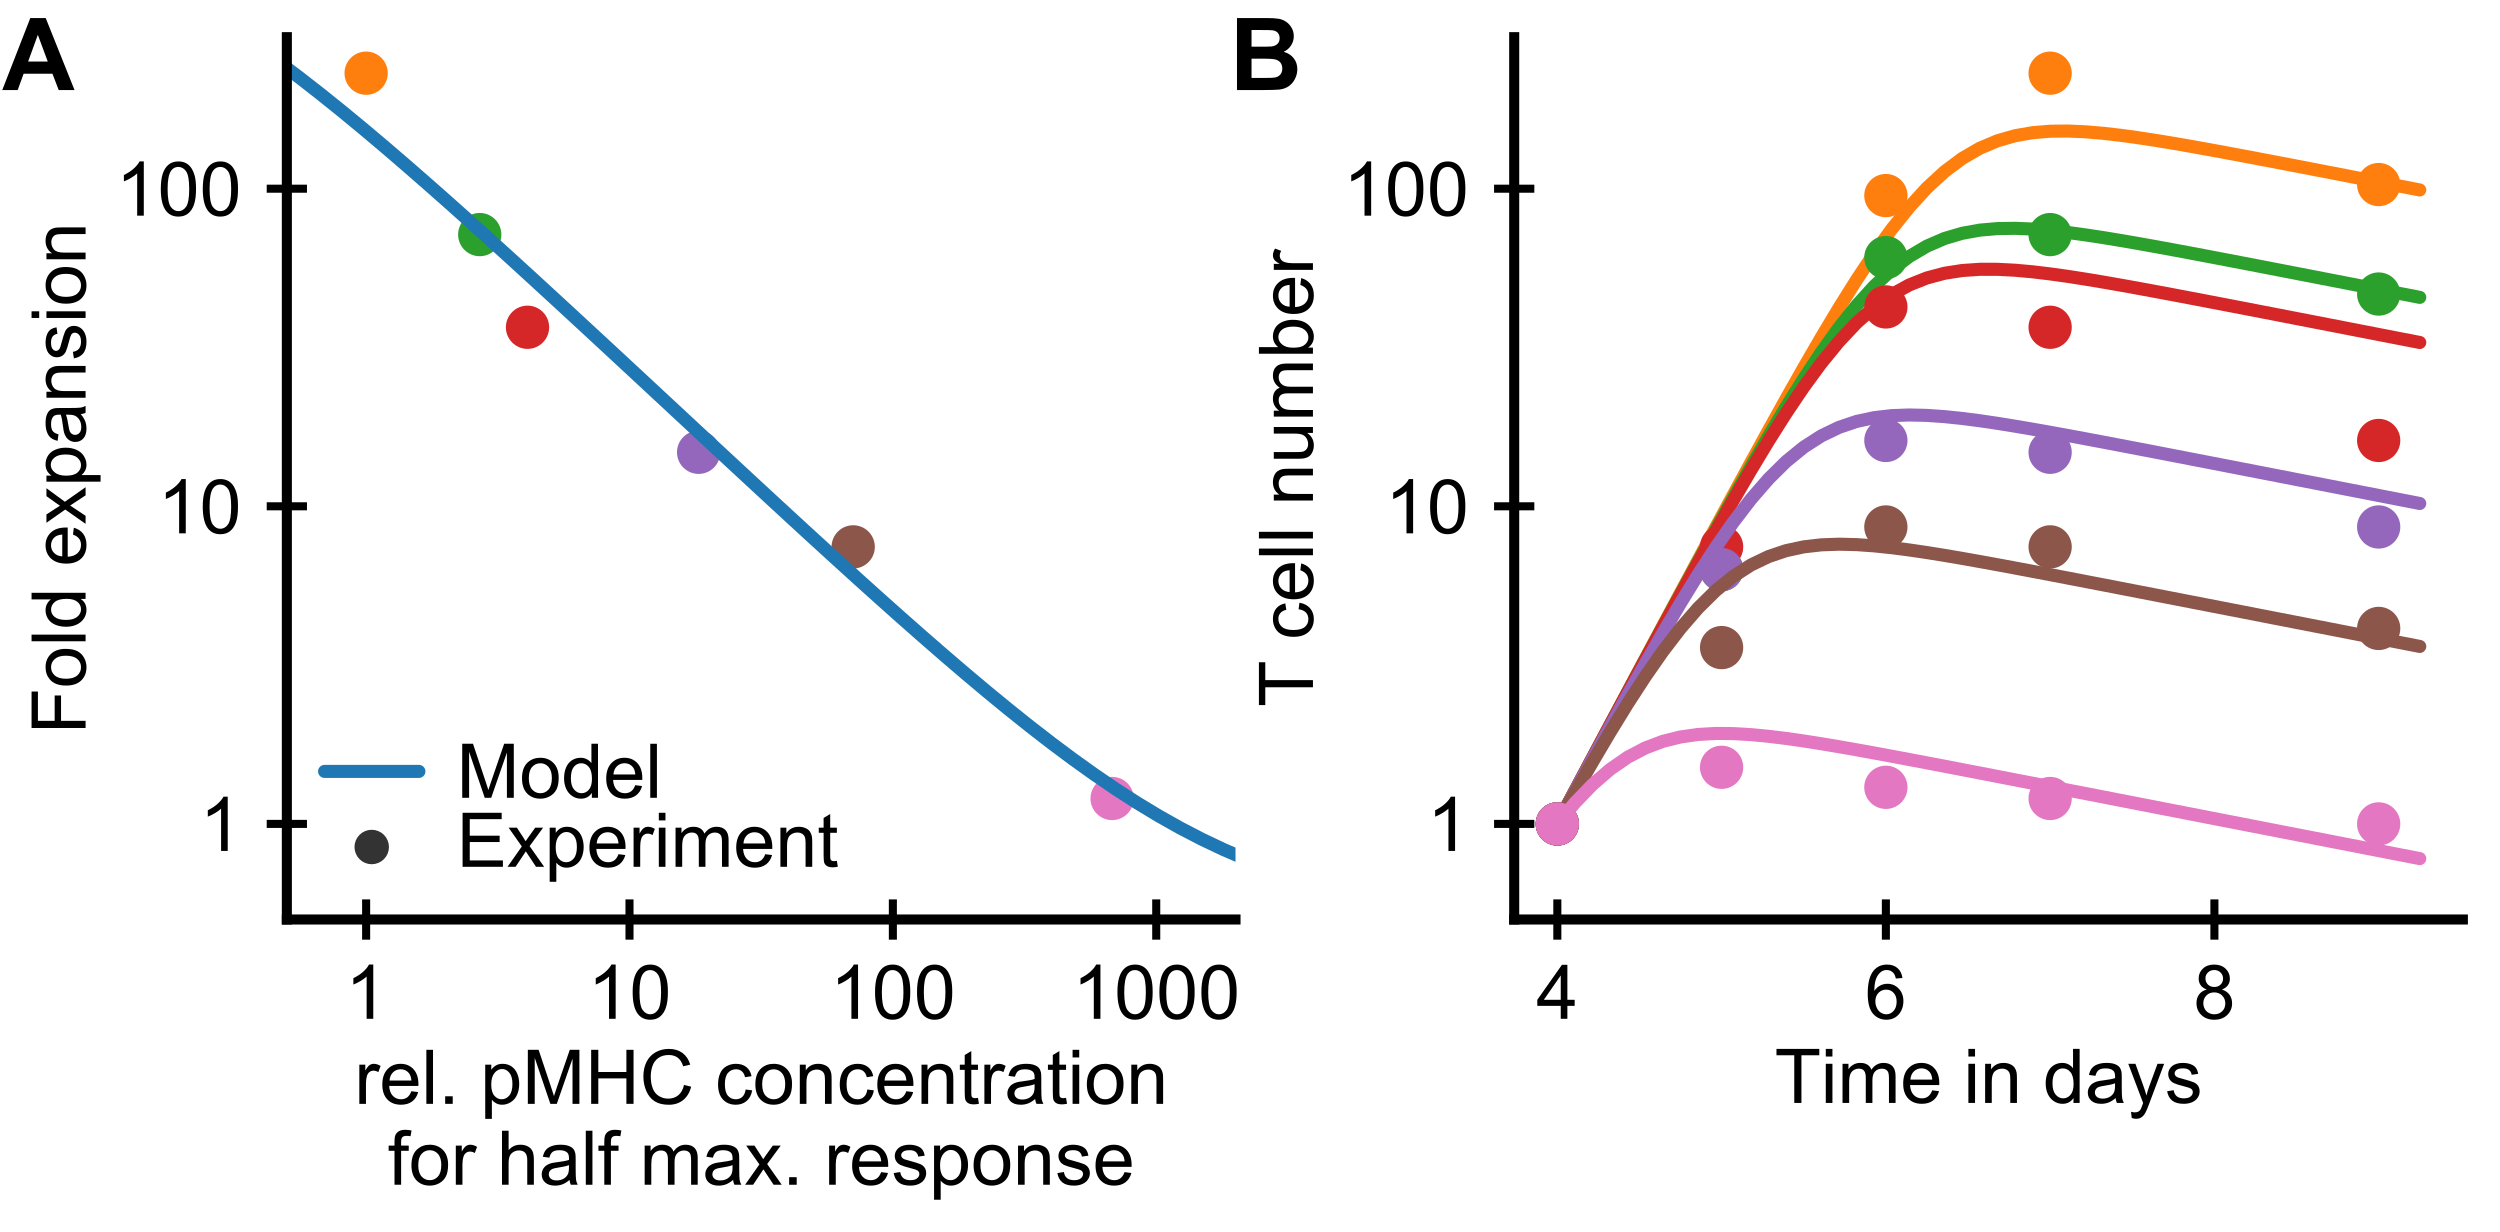 <?xml version="1.0" encoding="utf-8" standalone="no"?>
<!DOCTYPE svg PUBLIC "-//W3C//DTD SVG 1.1//EN"
  "http://www.w3.org/Graphics/SVG/1.1/DTD/svg11.dtd">
<!-- Created with matplotlib (https://matplotlib.org/) -->
<svg height="122.4pt" version="1.1" viewBox="0 0 248.4 122.4" width="248.4pt" xmlns="http://www.w3.org/2000/svg" xmlns:xlink="http://www.w3.org/1999/xlink">
 <defs>
  <style type="text/css">
*{stroke-linecap:butt;stroke-linejoin:round;}
  </style>
 </defs>
 <g id="figure_1">
  <g id="patch_1">
   <path d="M 0 122.4 
L 248.4 122.4 
L 248.4 0 
L 0 0 
z
" style="fill:#ffffff;"/>
  </g>
  <g id="axes_1">
   <g id="patch_2">
    <path d="M 28.501 91.364 
L 122.76 91.364 
L 122.76 3.69 
L 28.501 3.69 
z
" style="fill:#ffffff;"/>
   </g>
   <g id="matplotlib.axis_1">
    <g id="xtick_1">
     <g id="line2d_1">
      <defs>
       <path d="M 0 2 
L 0 -2 
" id="m1b00f52a8d" style="stroke:#000000;stroke-width:0.8;"/>
      </defs>
      <g>
       <use style="stroke:#000000;stroke-width:0.8;" x="36.379" xlink:href="#m1b00f52a8d" y="91.364"/>
      </g>
     </g>
     <g id="text_1">
      <!-- 1 -->
      <defs>
       <path d="M 37.25 0 
L 28.469 0 
L 28.469 56 
Q 25.297 52.984 20.141 49.953 
Q 14.984 46.922 10.891 45.406 
L 10.891 53.906 
Q 18.266 57.375 23.781 62.297 
Q 29.297 67.234 31.594 71.875 
L 37.25 71.875 
z
" id="ArialMT-49"/>
      </defs>
      <g transform="translate(34.294 101.23)scale(0.075 -0.075)">
       <use xlink:href="#ArialMT-49"/>
      </g>
     </g>
    </g>
    <g id="xtick_2">
     <g id="line2d_2">
      <g>
       <use style="stroke:#000000;stroke-width:0.8;" x="62.547" xlink:href="#m1b00f52a8d" y="91.364"/>
      </g>
     </g>
     <g id="text_2">
      <!-- 10 -->
      <defs>
       <path d="M 4.156 35.297 
Q 4.156 48 6.766 55.734 
Q 9.375 63.484 14.516 67.672 
Q 19.672 71.875 27.484 71.875 
Q 33.25 71.875 37.594 69.547 
Q 41.938 67.234 44.766 62.859 
Q 47.609 58.5 49.219 52.219 
Q 50.828 45.953 50.828 35.297 
Q 50.828 22.703 48.234 14.969 
Q 45.656 7.234 40.5 3 
Q 35.359 -1.219 27.484 -1.219 
Q 17.141 -1.219 11.234 6.203 
Q 4.156 15.141 4.156 35.297 
z
M 13.188 35.297 
Q 13.188 17.672 17.312 11.828 
Q 21.438 6 27.484 6 
Q 33.547 6 37.672 11.859 
Q 41.797 17.719 41.797 35.297 
Q 41.797 52.984 37.672 58.781 
Q 33.547 64.594 27.391 64.594 
Q 21.344 64.594 17.719 59.469 
Q 13.188 52.938 13.188 35.297 
z
" id="ArialMT-48"/>
      </defs>
      <g transform="translate(58.378 101.23)scale(0.075 -0.075)">
       <use xlink:href="#ArialMT-49"/>
       <use x="55.615" xlink:href="#ArialMT-48"/>
      </g>
     </g>
    </g>
    <g id="xtick_3">
     <g id="line2d_3">
      <g>
       <use style="stroke:#000000;stroke-width:0.8;" x="88.715" xlink:href="#m1b00f52a8d" y="91.364"/>
      </g>
     </g>
     <g id="text_3">
      <!-- 100 -->
      <g transform="translate(82.461 101.23)scale(0.075 -0.075)">
       <use xlink:href="#ArialMT-49"/>
       <use x="55.615" xlink:href="#ArialMT-48"/>
       <use x="111.23" xlink:href="#ArialMT-48"/>
      </g>
     </g>
    </g>
    <g id="xtick_4">
     <g id="line2d_4">
      <g>
       <use style="stroke:#000000;stroke-width:0.8;" x="114.883" xlink:href="#m1b00f52a8d" y="91.364"/>
      </g>
     </g>
     <g id="text_4">
      <!-- 1000 -->
      <g transform="translate(106.545 101.23)scale(0.075 -0.075)">
       <use xlink:href="#ArialMT-49"/>
       <use x="55.615" xlink:href="#ArialMT-48"/>
       <use x="111.23" xlink:href="#ArialMT-48"/>
       <use x="166.846" xlink:href="#ArialMT-48"/>
      </g>
     </g>
    </g>
    <g id="xtick_5">
     <g id="line2d_5"/>
    </g>
    <g id="xtick_6">
     <g id="line2d_6"/>
    </g>
    <g id="xtick_7">
     <g id="line2d_7"/>
    </g>
    <g id="xtick_8">
     <g id="line2d_8"/>
    </g>
    <g id="xtick_9">
     <g id="line2d_9"/>
    </g>
    <g id="xtick_10">
     <g id="line2d_10"/>
    </g>
    <g id="xtick_11">
     <g id="line2d_11"/>
    </g>
    <g id="xtick_12">
     <g id="line2d_12"/>
    </g>
    <g id="xtick_13">
     <g id="line2d_13"/>
    </g>
    <g id="xtick_14">
     <g id="line2d_14"/>
    </g>
    <g id="xtick_15">
     <g id="line2d_15"/>
    </g>
    <g id="xtick_16">
     <g id="line2d_16"/>
    </g>
    <g id="xtick_17">
     <g id="line2d_17"/>
    </g>
    <g id="xtick_18">
     <g id="line2d_18"/>
    </g>
    <g id="xtick_19">
     <g id="line2d_19"/>
    </g>
    <g id="xtick_20">
     <g id="line2d_20"/>
    </g>
    <g id="xtick_21">
     <g id="line2d_21"/>
    </g>
    <g id="xtick_22">
     <g id="line2d_22"/>
    </g>
    <g id="xtick_23">
     <g id="line2d_23"/>
    </g>
    <g id="xtick_24">
     <g id="line2d_24"/>
    </g>
    <g id="xtick_25">
     <g id="line2d_25"/>
    </g>
    <g id="xtick_26">
     <g id="line2d_26"/>
    </g>
    <g id="xtick_27">
     <g id="line2d_27"/>
    </g>
    <g id="xtick_28">
     <g id="line2d_28"/>
    </g>
    <g id="xtick_29">
     <g id="line2d_29"/>
    </g>
    <g id="xtick_30">
     <g id="line2d_30"/>
    </g>
    <g id="xtick_31">
     <g id="line2d_31"/>
    </g>
    <g id="xtick_32">
     <g id="line2d_32"/>
    </g>
    <g id="xtick_33">
     <g id="line2d_33"/>
    </g>
    <g id="xtick_34">
     <g id="line2d_34"/>
    </g>
    <g id="text_5">
     <!-- rel. pMHC concentration -->
     <defs>
      <path d="M 6.5 0 
L 6.5 51.859 
L 14.406 51.859 
L 14.406 44 
Q 17.438 49.516 20 51.266 
Q 22.562 53.031 25.641 53.031 
Q 30.078 53.031 34.672 50.203 
L 31.641 42.047 
Q 28.422 43.953 25.203 43.953 
Q 22.312 43.953 20.016 42.219 
Q 17.719 40.484 16.75 37.406 
Q 15.281 32.719 15.281 27.156 
L 15.281 0 
z
" id="ArialMT-114"/>
      <path d="M 42.094 16.703 
L 51.172 15.578 
Q 49.031 7.625 43.219 3.219 
Q 37.406 -1.172 28.375 -1.172 
Q 17 -1.172 10.328 5.828 
Q 3.656 12.844 3.656 25.484 
Q 3.656 38.578 10.391 45.797 
Q 17.141 53.031 27.875 53.031 
Q 38.281 53.031 44.875 45.953 
Q 51.469 38.875 51.469 26.031 
Q 51.469 25.25 51.422 23.688 
L 12.75 23.688 
Q 13.234 15.141 17.578 10.594 
Q 21.922 6.062 28.422 6.062 
Q 33.25 6.062 36.672 8.594 
Q 40.094 11.141 42.094 16.703 
z
M 13.234 30.906 
L 42.188 30.906 
Q 41.609 37.453 38.875 40.719 
Q 34.672 45.797 27.984 45.797 
Q 21.922 45.797 17.797 41.75 
Q 13.672 37.703 13.234 30.906 
z
" id="ArialMT-101"/>
      <path d="M 6.391 0 
L 6.391 71.578 
L 15.188 71.578 
L 15.188 0 
z
" id="ArialMT-108"/>
      <path d="M 9.078 0 
L 9.078 10.016 
L 19.094 10.016 
L 19.094 0 
z
" id="ArialMT-46"/>
      <path id="ArialMT-32"/>
      <path d="M 6.594 -19.875 
L 6.594 51.859 
L 14.594 51.859 
L 14.594 45.125 
Q 17.438 49.078 21 51.047 
Q 24.562 53.031 29.641 53.031 
Q 36.281 53.031 41.359 49.609 
Q 46.438 46.188 49.016 39.953 
Q 51.609 33.734 51.609 26.312 
Q 51.609 18.359 48.75 11.984 
Q 45.906 5.609 40.453 2.219 
Q 35.016 -1.172 29 -1.172 
Q 24.609 -1.172 21.109 0.688 
Q 17.625 2.547 15.375 5.375 
L 15.375 -19.875 
z
M 14.547 25.641 
Q 14.547 15.625 18.594 10.844 
Q 22.656 6.062 28.422 6.062 
Q 34.281 6.062 38.453 11.016 
Q 42.625 15.969 42.625 26.375 
Q 42.625 36.281 38.547 41.203 
Q 34.469 46.141 28.812 46.141 
Q 23.188 46.141 18.859 40.891 
Q 14.547 35.641 14.547 25.641 
z
" id="ArialMT-112"/>
      <path d="M 7.422 0 
L 7.422 71.578 
L 21.688 71.578 
L 38.625 20.906 
Q 40.969 13.812 42.047 10.297 
Q 43.266 14.203 45.844 21.781 
L 62.984 71.578 
L 75.734 71.578 
L 75.734 0 
L 66.609 0 
L 66.609 59.906 
L 45.797 0 
L 37.25 0 
L 16.547 60.938 
L 16.547 0 
z
" id="ArialMT-77"/>
      <path d="M 8.016 0 
L 8.016 71.578 
L 17.484 71.578 
L 17.484 42.188 
L 54.688 42.188 
L 54.688 71.578 
L 64.156 71.578 
L 64.156 0 
L 54.688 0 
L 54.688 33.734 
L 17.484 33.734 
L 17.484 0 
z
" id="ArialMT-72"/>
      <path d="M 58.797 25.094 
L 68.266 22.703 
Q 65.281 11.031 57.547 4.906 
Q 49.812 -1.219 38.625 -1.219 
Q 27.047 -1.219 19.797 3.484 
Q 12.547 8.203 8.766 17.141 
Q 4.984 26.078 4.984 36.328 
Q 4.984 47.516 9.25 55.828 
Q 13.531 64.156 21.406 68.469 
Q 29.297 72.797 38.766 72.797 
Q 49.516 72.797 56.828 67.328 
Q 64.156 61.859 67.047 51.953 
L 57.719 49.75 
Q 55.219 57.562 50.484 61.125 
Q 45.75 64.703 38.578 64.703 
Q 30.328 64.703 24.781 60.734 
Q 19.234 56.781 16.984 50.109 
Q 14.75 43.453 14.75 36.375 
Q 14.75 27.25 17.406 20.438 
Q 20.062 13.625 25.672 10.25 
Q 31.297 6.891 37.844 6.891 
Q 45.797 6.891 51.312 11.469 
Q 56.844 16.062 58.797 25.094 
z
" id="ArialMT-67"/>
      <path d="M 40.438 19 
L 49.078 17.875 
Q 47.656 8.938 41.812 3.875 
Q 35.984 -1.172 27.484 -1.172 
Q 16.844 -1.172 10.375 5.781 
Q 3.906 12.75 3.906 25.734 
Q 3.906 34.125 6.688 40.422 
Q 9.469 46.734 15.156 49.875 
Q 20.844 53.031 27.547 53.031 
Q 35.984 53.031 41.359 48.75 
Q 46.734 44.484 48.25 36.625 
L 39.703 35.297 
Q 38.484 40.531 35.375 43.156 
Q 32.281 45.797 27.875 45.797 
Q 21.234 45.797 17.078 41.031 
Q 12.938 36.281 12.938 25.984 
Q 12.938 15.531 16.938 10.797 
Q 20.953 6.062 27.391 6.062 
Q 32.562 6.062 36.031 9.234 
Q 39.5 12.406 40.438 19 
z
" id="ArialMT-99"/>
      <path d="M 3.328 25.922 
Q 3.328 40.328 11.328 47.266 
Q 18.016 53.031 27.641 53.031 
Q 38.328 53.031 45.109 46.016 
Q 51.906 39.016 51.906 26.656 
Q 51.906 16.656 48.906 10.906 
Q 45.906 5.172 40.156 2 
Q 34.422 -1.172 27.641 -1.172 
Q 16.75 -1.172 10.031 5.812 
Q 3.328 12.797 3.328 25.922 
z
M 12.359 25.922 
Q 12.359 15.969 16.703 11.016 
Q 21.047 6.062 27.641 6.062 
Q 34.188 6.062 38.531 11.031 
Q 42.875 16.016 42.875 26.219 
Q 42.875 35.844 38.5 40.797 
Q 34.125 45.75 27.641 45.75 
Q 21.047 45.75 16.703 40.812 
Q 12.359 35.891 12.359 25.922 
z
" id="ArialMT-111"/>
      <path d="M 6.594 0 
L 6.594 51.859 
L 14.5 51.859 
L 14.5 44.484 
Q 20.219 53.031 31 53.031 
Q 35.688 53.031 39.625 51.344 
Q 43.562 49.656 45.516 46.922 
Q 47.469 44.188 48.25 40.438 
Q 48.734 37.984 48.734 31.891 
L 48.734 0 
L 39.938 0 
L 39.938 31.547 
Q 39.938 36.922 38.906 39.578 
Q 37.891 42.234 35.281 43.812 
Q 32.672 45.406 29.156 45.406 
Q 23.531 45.406 19.453 41.844 
Q 15.375 38.281 15.375 28.328 
L 15.375 0 
z
" id="ArialMT-110"/>
      <path d="M 25.781 7.859 
L 27.047 0.094 
Q 23.344 -0.688 20.406 -0.688 
Q 15.625 -0.688 12.984 0.828 
Q 10.359 2.344 9.281 4.812 
Q 8.203 7.281 8.203 15.188 
L 8.203 45.016 
L 1.766 45.016 
L 1.766 51.859 
L 8.203 51.859 
L 8.203 64.703 
L 16.938 69.969 
L 16.938 51.859 
L 25.781 51.859 
L 25.781 45.016 
L 16.938 45.016 
L 16.938 14.703 
Q 16.938 10.938 17.406 9.859 
Q 17.875 8.797 18.922 8.156 
Q 19.969 7.516 21.922 7.516 
Q 23.391 7.516 25.781 7.859 
z
" id="ArialMT-116"/>
      <path d="M 40.438 6.391 
Q 35.547 2.25 31.031 0.531 
Q 26.516 -1.172 21.344 -1.172 
Q 12.797 -1.172 8.203 3 
Q 3.609 7.172 3.609 13.672 
Q 3.609 17.484 5.344 20.625 
Q 7.078 23.781 9.891 25.688 
Q 12.703 27.594 16.219 28.562 
Q 18.797 29.25 24.031 29.891 
Q 34.672 31.156 39.703 32.906 
Q 39.75 34.719 39.75 35.203 
Q 39.75 40.578 37.25 42.781 
Q 33.891 45.75 27.25 45.75 
Q 21.047 45.75 18.094 43.578 
Q 15.141 41.406 13.719 35.891 
L 5.125 37.062 
Q 6.297 42.578 8.984 45.969 
Q 11.672 49.359 16.75 51.188 
Q 21.828 53.031 28.516 53.031 
Q 35.156 53.031 39.297 51.469 
Q 43.453 49.906 45.406 47.531 
Q 47.359 45.172 48.141 41.547 
Q 48.578 39.312 48.578 33.453 
L 48.578 21.734 
Q 48.578 9.469 49.141 6.219 
Q 49.703 2.984 51.375 0 
L 42.188 0 
Q 40.828 2.734 40.438 6.391 
z
M 39.703 26.031 
Q 34.906 24.078 25.344 22.703 
Q 19.922 21.922 17.672 20.938 
Q 15.438 19.969 14.203 18.094 
Q 12.984 16.219 12.984 13.922 
Q 12.984 10.406 15.641 8.062 
Q 18.312 5.719 23.438 5.719 
Q 28.516 5.719 32.469 7.938 
Q 36.422 10.156 38.281 14.016 
Q 39.703 17 39.703 22.797 
z
" id="ArialMT-97"/>
      <path d="M 6.641 61.469 
L 6.641 71.578 
L 15.438 71.578 
L 15.438 61.469 
z
M 6.641 0 
L 6.641 51.859 
L 15.438 51.859 
L 15.438 0 
z
" id="ArialMT-105"/>
     </defs>
     <g transform="translate(35.216 109.678)scale(0.075 -0.075)">
      <use xlink:href="#ArialMT-114"/>
      <use x="33.301" xlink:href="#ArialMT-101"/>
      <use x="88.916" xlink:href="#ArialMT-108"/>
      <use x="111.133" xlink:href="#ArialMT-46"/>
      <use x="138.916" xlink:href="#ArialMT-32"/>
      <use x="166.699" xlink:href="#ArialMT-112"/>
      <use x="222.314" xlink:href="#ArialMT-77"/>
      <use x="305.615" xlink:href="#ArialMT-72"/>
      <use x="377.832" xlink:href="#ArialMT-67"/>
      <use x="450.049" xlink:href="#ArialMT-32"/>
      <use x="477.832" xlink:href="#ArialMT-99"/>
      <use x="527.832" xlink:href="#ArialMT-111"/>
      <use x="583.447" xlink:href="#ArialMT-110"/>
      <use x="639.062" xlink:href="#ArialMT-99"/>
      <use x="689.062" xlink:href="#ArialMT-101"/>
      <use x="744.678" xlink:href="#ArialMT-110"/>
      <use x="800.293" xlink:href="#ArialMT-116"/>
      <use x="828.076" xlink:href="#ArialMT-114"/>
      <use x="861.377" xlink:href="#ArialMT-97"/>
      <use x="916.992" xlink:href="#ArialMT-116"/>
      <use x="944.775" xlink:href="#ArialMT-105"/>
      <use x="966.992" xlink:href="#ArialMT-111"/>
      <use x="1022.607" xlink:href="#ArialMT-110"/>
     </g>
     <!-- for half max. response -->
     <defs>
      <path d="M 8.688 0 
L 8.688 45.016 
L 0.922 45.016 
L 0.922 51.859 
L 8.688 51.859 
L 8.688 57.375 
Q 8.688 62.594 9.625 65.141 
Q 10.891 68.562 14.078 70.672 
Q 17.281 72.797 23.047 72.797 
Q 26.766 72.797 31.25 71.922 
L 29.938 64.266 
Q 27.203 64.75 24.75 64.75 
Q 20.75 64.75 19.094 63.031 
Q 17.438 61.328 17.438 56.641 
L 17.438 51.859 
L 27.547 51.859 
L 27.547 45.016 
L 17.438 45.016 
L 17.438 0 
z
" id="ArialMT-102"/>
      <path d="M 6.594 0 
L 6.594 71.578 
L 15.375 71.578 
L 15.375 45.906 
Q 21.531 53.031 30.906 53.031 
Q 36.672 53.031 40.922 50.75 
Q 45.172 48.484 47 44.484 
Q 48.828 40.484 48.828 32.859 
L 48.828 0 
L 40.047 0 
L 40.047 32.859 
Q 40.047 39.453 37.188 42.453 
Q 34.328 45.453 29.109 45.453 
Q 25.203 45.453 21.75 43.422 
Q 18.312 41.406 16.844 37.938 
Q 15.375 34.469 15.375 28.375 
L 15.375 0 
z
" id="ArialMT-104"/>
      <path d="M 6.594 0 
L 6.594 51.859 
L 14.453 51.859 
L 14.453 44.578 
Q 16.891 48.391 20.938 50.703 
Q 25 53.031 30.172 53.031 
Q 35.938 53.031 39.625 50.641 
Q 43.312 48.25 44.828 43.953 
Q 50.984 53.031 60.844 53.031 
Q 68.562 53.031 72.703 48.75 
Q 76.859 44.484 76.859 35.594 
L 76.859 0 
L 68.109 0 
L 68.109 32.672 
Q 68.109 37.938 67.25 40.25 
Q 66.406 42.578 64.156 43.984 
Q 61.922 45.406 58.891 45.406 
Q 53.422 45.406 49.797 41.766 
Q 46.188 38.141 46.188 30.125 
L 46.188 0 
L 37.406 0 
L 37.406 33.688 
Q 37.406 39.547 35.25 42.469 
Q 33.109 45.406 28.219 45.406 
Q 24.516 45.406 21.359 43.453 
Q 18.219 41.5 16.797 37.734 
Q 15.375 33.984 15.375 26.906 
L 15.375 0 
z
" id="ArialMT-109"/>
      <path d="M 0.734 0 
L 19.672 26.953 
L 2.156 51.859 
L 13.141 51.859 
L 21.094 39.703 
Q 23.344 36.234 24.703 33.891 
Q 26.859 37.109 28.656 39.594 
L 37.406 51.859 
L 47.906 51.859 
L 29.984 27.438 
L 49.266 0 
L 38.484 0 
L 27.828 16.109 
L 25 20.453 
L 11.375 0 
z
" id="ArialMT-120"/>
      <path d="M 3.078 15.484 
L 11.766 16.844 
Q 12.5 11.625 15.844 8.844 
Q 19.188 6.062 25.203 6.062 
Q 31.25 6.062 34.172 8.516 
Q 37.109 10.984 37.109 14.312 
Q 37.109 17.281 34.516 19 
Q 32.719 20.172 25.531 21.969 
Q 15.875 24.422 12.141 26.203 
Q 8.406 27.984 6.469 31.125 
Q 4.547 34.281 4.547 38.094 
Q 4.547 41.547 6.125 44.5 
Q 7.719 47.469 10.453 49.422 
Q 12.5 50.922 16.031 51.969 
Q 19.578 53.031 23.641 53.031 
Q 29.734 53.031 34.344 51.266 
Q 38.969 49.516 41.156 46.5 
Q 43.359 43.5 44.188 38.484 
L 35.594 37.312 
Q 35.016 41.312 32.203 43.547 
Q 29.391 45.797 24.266 45.797 
Q 18.219 45.797 15.625 43.797 
Q 13.031 41.797 13.031 39.109 
Q 13.031 37.406 14.109 36.031 
Q 15.188 34.625 17.484 33.688 
Q 18.797 33.203 25.25 31.453 
Q 34.578 28.953 38.25 27.359 
Q 41.938 25.781 44.031 22.75 
Q 46.141 19.734 46.141 15.234 
Q 46.141 10.844 43.578 6.953 
Q 41.016 3.078 36.172 0.953 
Q 31.344 -1.172 25.25 -1.172 
Q 15.141 -1.172 9.844 3.031 
Q 4.547 7.234 3.078 15.484 
z
" id="ArialMT-115"/>
     </defs>
     <g transform="translate(38.547 117.717)scale(0.075 -0.075)">
      <use xlink:href="#ArialMT-102"/>
      <use x="27.783" xlink:href="#ArialMT-111"/>
      <use x="83.398" xlink:href="#ArialMT-114"/>
      <use x="116.699" xlink:href="#ArialMT-32"/>
      <use x="144.482" xlink:href="#ArialMT-104"/>
      <use x="200.098" xlink:href="#ArialMT-97"/>
      <use x="255.713" xlink:href="#ArialMT-108"/>
      <use x="277.93" xlink:href="#ArialMT-102"/>
      <use x="305.713" xlink:href="#ArialMT-32"/>
      <use x="333.496" xlink:href="#ArialMT-109"/>
      <use x="416.797" xlink:href="#ArialMT-97"/>
      <use x="472.412" xlink:href="#ArialMT-120"/>
      <use x="522.412" xlink:href="#ArialMT-46"/>
      <use x="550.195" xlink:href="#ArialMT-32"/>
      <use x="577.979" xlink:href="#ArialMT-114"/>
      <use x="611.279" xlink:href="#ArialMT-101"/>
      <use x="666.895" xlink:href="#ArialMT-115"/>
      <use x="716.895" xlink:href="#ArialMT-112"/>
      <use x="772.51" xlink:href="#ArialMT-111"/>
      <use x="828.125" xlink:href="#ArialMT-110"/>
      <use x="883.74" xlink:href="#ArialMT-115"/>
      <use x="933.74" xlink:href="#ArialMT-101"/>
     </g>
    </g>
   </g>
   <g id="matplotlib.axis_2">
    <g id="ytick_1">
     <g id="line2d_35">
      <defs>
       <path d="M 2 0 
L -2 -0 
" id="m3616f115bd" style="stroke:#000000;stroke-width:0.8;"/>
      </defs>
      <g>
       <use style="stroke:#000000;stroke-width:0.8;" x="28.501" xlink:href="#m3616f115bd" y="81.864"/>
      </g>
     </g>
     <g id="text_6">
      <!-- 1 -->
      <g transform="translate(19.832 84.547)scale(0.075 -0.075)">
       <use xlink:href="#ArialMT-49"/>
      </g>
     </g>
    </g>
    <g id="ytick_2">
     <g id="line2d_36">
      <g>
       <use style="stroke:#000000;stroke-width:0.8;" x="28.501" xlink:href="#m3616f115bd" y="50.306"/>
      </g>
     </g>
     <g id="text_7">
      <!-- 10 -->
      <g transform="translate(15.663 52.989)scale(0.075 -0.075)">
       <use xlink:href="#ArialMT-49"/>
       <use x="55.615" xlink:href="#ArialMT-48"/>
      </g>
     </g>
    </g>
    <g id="ytick_3">
     <g id="line2d_37">
      <g>
       <use style="stroke:#000000;stroke-width:0.8;" x="28.501" xlink:href="#m3616f115bd" y="18.747"/>
      </g>
     </g>
     <g id="text_8">
      <!-- 100 -->
      <g transform="translate(11.494 21.43)scale(0.075 -0.075)">
       <use xlink:href="#ArialMT-49"/>
       <use x="55.615" xlink:href="#ArialMT-48"/>
       <use x="111.23" xlink:href="#ArialMT-48"/>
      </g>
     </g>
    </g>
    <g id="ytick_4">
     <g id="line2d_38"/>
    </g>
    <g id="ytick_5">
     <g id="line2d_39"/>
    </g>
    <g id="ytick_6">
     <g id="line2d_40"/>
    </g>
    <g id="ytick_7">
     <g id="line2d_41"/>
    </g>
    <g id="ytick_8">
     <g id="line2d_42"/>
    </g>
    <g id="ytick_9">
     <g id="line2d_43"/>
    </g>
    <g id="ytick_10">
     <g id="line2d_44"/>
    </g>
    <g id="ytick_11">
     <g id="line2d_45"/>
    </g>
    <g id="ytick_12">
     <g id="line2d_46"/>
    </g>
    <g id="ytick_13">
     <g id="line2d_47"/>
    </g>
    <g id="ytick_14">
     <g id="line2d_48"/>
    </g>
    <g id="ytick_15">
     <g id="line2d_49"/>
    </g>
    <g id="ytick_16">
     <g id="line2d_50"/>
    </g>
    <g id="ytick_17">
     <g id="line2d_51"/>
    </g>
    <g id="ytick_18">
     <g id="line2d_52"/>
    </g>
    <g id="ytick_19">
     <g id="line2d_53"/>
    </g>
    <g id="ytick_20">
     <g id="line2d_54"/>
    </g>
    <g id="ytick_21">
     <g id="line2d_55"/>
    </g>
    <g id="ytick_22">
     <g id="line2d_56"/>
    </g>
    <g id="ytick_23">
     <g id="line2d_57"/>
    </g>
    <g id="ytick_24">
     <g id="line2d_58"/>
    </g>
    <g id="ytick_25">
     <g id="line2d_59"/>
    </g>
    <g id="ytick_26">
     <g id="line2d_60"/>
    </g>
    <g id="text_9">
     <!-- Fold expansion -->
     <defs>
      <path d="M 8.203 0 
L 8.203 71.578 
L 56.5 71.578 
L 56.5 63.141 
L 17.672 63.141 
L 17.672 40.969 
L 51.266 40.969 
L 51.266 32.516 
L 17.672 32.516 
L 17.672 0 
z
" id="ArialMT-70"/>
      <path d="M 40.234 0 
L 40.234 6.547 
Q 35.297 -1.172 25.734 -1.172 
Q 19.531 -1.172 14.328 2.25 
Q 9.125 5.672 6.266 11.797 
Q 3.422 17.922 3.422 25.875 
Q 3.422 33.641 6 39.969 
Q 8.594 46.297 13.766 49.656 
Q 18.953 53.031 25.344 53.031 
Q 30.031 53.031 33.688 51.047 
Q 37.359 49.078 39.656 45.906 
L 39.656 71.578 
L 48.391 71.578 
L 48.391 0 
z
M 12.453 25.875 
Q 12.453 15.922 16.641 10.984 
Q 20.844 6.062 26.562 6.062 
Q 32.328 6.062 36.344 10.766 
Q 40.375 15.484 40.375 25.141 
Q 40.375 35.797 36.266 40.766 
Q 32.172 45.75 26.172 45.75 
Q 20.312 45.75 16.375 40.969 
Q 12.453 36.188 12.453 25.875 
z
" id="ArialMT-100"/>
     </defs>
     <g transform="translate(8.504 72.948)rotate(-90)scale(0.075 -0.075)">
      <use xlink:href="#ArialMT-70"/>
      <use x="61.084" xlink:href="#ArialMT-111"/>
      <use x="116.699" xlink:href="#ArialMT-108"/>
      <use x="138.916" xlink:href="#ArialMT-100"/>
      <use x="194.531" xlink:href="#ArialMT-32"/>
      <use x="222.314" xlink:href="#ArialMT-101"/>
      <use x="277.93" xlink:href="#ArialMT-120"/>
      <use x="327.93" xlink:href="#ArialMT-112"/>
      <use x="383.545" xlink:href="#ArialMT-97"/>
      <use x="439.16" xlink:href="#ArialMT-110"/>
      <use x="494.775" xlink:href="#ArialMT-115"/>
      <use x="544.775" xlink:href="#ArialMT-105"/>
      <use x="566.992" xlink:href="#ArialMT-111"/>
      <use x="622.607" xlink:href="#ArialMT-110"/>
     </g>
    </g>
   </g>
   <g id="PathCollection_1">
    <defs>
     <path d="M 0 1.75 
C 0.464 1.75 0.909 1.566 1.237 1.237 
C 1.566 0.909 1.75 0.464 1.75 0 
C 1.75 -0.464 1.566 -0.909 1.237 -1.237 
C 0.909 -1.566 0.464 -1.75 0 -1.75 
C -0.464 -1.75 -0.909 -1.566 -1.237 -1.237 
C -1.566 -0.909 -1.75 -0.464 -1.75 0 
C -1.75 0.464 -1.566 0.909 -1.237 1.237 
C -0.909 1.566 -0.464 1.75 0 1.75 
z
" id="C0_0_3a33bd5ad5"/>
    </defs>
    <g clip-path="url(#pc79977ba1d)">
     <use style="fill:#ff7f0e;stroke:#ff7f0e;stroke-width:0.8;" x="36.379" xlink:href="#C0_0_3a33bd5ad5" y="7.272"/>
    </g>
    <g clip-path="url(#pc79977ba1d)">
     <use style="fill:#2ca02c;stroke:#2ca02c;stroke-width:0.8;" x="47.667" xlink:href="#C0_0_3a33bd5ad5" y="23.309"/>
    </g>
    <g clip-path="url(#pc79977ba1d)">
     <use style="fill:#d62728;stroke:#d62728;stroke-width:0.8;" x="52.414" xlink:href="#C0_0_3a33bd5ad5" y="32.517"/>
    </g>
    <g clip-path="url(#pc79977ba1d)">
     <use style="fill:#9467bd;stroke:#9467bd;stroke-width:0.8;" x="69.415" xlink:href="#C0_0_3a33bd5ad5" y="44.939"/>
    </g>
    <g clip-path="url(#pc79977ba1d)">
     <use style="fill:#8c564b;stroke:#8c564b;stroke-width:0.8;" x="84.774" xlink:href="#C0_0_3a33bd5ad5" y="54.337"/>
    </g>
    <g clip-path="url(#pc79977ba1d)">
     <use style="fill:#e377c2;stroke:#e377c2;stroke-width:0.8;" x="110.5" xlink:href="#C0_0_3a33bd5ad5" y="79.338"/>
    </g>
   </g>
   <g id="line2d_61">
    <path clip-path="url(#pc79977ba1d)" d="M 23.295 3.052 
L 25.431 4.522 
L 27.567 6.064 
L 29.703 7.671 
L 31.839 9.337 
L 33.976 11.054 
L 36.112 12.816 
L 38.248 14.617 
L 40.384 16.453 
L 42.52 18.317 
L 44.656 20.205 
L 46.792 22.115 
L 48.929 24.041 
L 51.065 25.982 
L 53.201 27.935 
L 55.337 29.898 
L 57.473 31.868 
L 59.609 33.844 
L 61.746 35.825 
L 63.882 37.809 
L 66.018 39.794 
L 68.154 41.78 
L 70.29 43.765 
L 72.426 45.749 
L 74.563 47.728 
L 76.699 49.704 
L 78.835 51.673 
L 80.971 53.633 
L 83.107 55.584 
L 85.243 57.523 
L 87.38 59.446 
L 89.516 61.352 
L 91.652 63.236 
L 93.788 65.095 
L 95.924 66.924 
L 98.06 68.719 
L 100.197 70.473 
L 102.333 72.18 
L 104.469 73.835 
L 106.605 75.43 
L 108.741 76.959 
L 110.877 78.415 
L 113.014 79.791 
L 115.15 81.082 
L 117.286 82.283 
L 119.422 83.391 
L 121.558 84.405 
L 123.694 85.324 
L 125.83 86.151 
L 127.967 86.887 
" style="fill:none;stroke:#1f77b4;stroke-linecap:round;stroke-width:1.3;"/>
   </g>
   <g id="patch_3">
    <path d="M 28.501 91.364 
L 28.501 3.69 
" style="fill:none;stroke:#000000;stroke-linecap:square;stroke-linejoin:miter;"/>
   </g>
   <g id="patch_4">
    <path d="M 28.501 91.364 
L 122.76 91.364 
" style="fill:none;stroke:#000000;stroke-linecap:square;stroke-linejoin:miter;"/>
   </g>
   <g id="text_10">
    <!-- A -->
    <defs>
     <path d="M 71.828 0 
L 56.109 0 
L 49.859 16.266 
L 21.234 16.266 
L 15.328 0 
L 0 0 
L 27.875 71.578 
L 43.172 71.578 
z
M 45.219 28.328 
L 35.359 54.891 
L 25.688 28.328 
z
" id="Arial-BoldMT-65"/>
    </defs>
    <g transform="translate(0.224 8.95)scale(0.1 -0.1)">
     <use xlink:href="#Arial-BoldMT-65"/>
    </g>
   </g>
   <g id="legend_1">
    <g id="line2d_62">
     <path d="M 32.25 76.646 
L 41.621 76.646 
" style="fill:none;stroke:#1f77b4;stroke-linecap:round;stroke-width:1.3;"/>
    </g>
    <g id="line2d_63"/>
    <g id="text_11">
     <!-- Model -->
     <g transform="translate(45.37 79.269)scale(0.075 -0.075)">
      <use xlink:href="#ArialMT-77"/>
      <use x="83.301" xlink:href="#ArialMT-111"/>
      <use x="138.916" xlink:href="#ArialMT-100"/>
      <use x="194.531" xlink:href="#ArialMT-101"/>
      <use x="250.146" xlink:href="#ArialMT-108"/>
     </g>
    </g>
    <g id="PathCollection_2">
     <defs>
      <path d="M 0 1.312 
C 0.348 1.312 0.682 1.174 0.928 0.928 
C 1.174 0.682 1.312 0.348 1.312 0 
C 1.312 -0.348 1.174 -0.682 0.928 -0.928 
C 0.682 -1.174 0.348 -1.312 0 -1.312 
C -0.348 -1.312 -0.682 -1.174 -0.928 -0.928 
C -1.174 -0.682 -1.312 -0.348 -1.312 0 
C -1.312 0.348 -1.174 0.682 -0.928 0.928 
C -0.682 1.174 -0.348 1.312 0 1.312 
z
" id="m20eda3b9ac" style="stroke:#333333;stroke-width:0.8;"/>
     </defs>
     <g>
      <use style="fill:#333333;stroke:#333333;stroke-width:0.8;" x="36.935" xlink:href="#m20eda3b9ac" y="84.158"/>
     </g>
    </g>
    <g id="text_12">
     <!-- Experiment -->
     <defs>
      <path d="M 7.906 0 
L 7.906 71.578 
L 59.672 71.578 
L 59.672 63.141 
L 17.391 63.141 
L 17.391 41.219 
L 56.984 41.219 
L 56.984 32.812 
L 17.391 32.812 
L 17.391 8.453 
L 61.328 8.453 
L 61.328 0 
z
" id="ArialMT-69"/>
     </defs>
     <g transform="translate(45.37 86.126)scale(0.075 -0.075)">
      <use xlink:href="#ArialMT-69"/>
      <use x="66.699" xlink:href="#ArialMT-120"/>
      <use x="116.699" xlink:href="#ArialMT-112"/>
      <use x="172.314" xlink:href="#ArialMT-101"/>
      <use x="227.93" xlink:href="#ArialMT-114"/>
      <use x="261.23" xlink:href="#ArialMT-105"/>
      <use x="283.447" xlink:href="#ArialMT-109"/>
      <use x="366.748" xlink:href="#ArialMT-101"/>
      <use x="422.363" xlink:href="#ArialMT-110"/>
      <use x="477.979" xlink:href="#ArialMT-116"/>
     </g>
    </g>
   </g>
  </g>
  <g id="axes_2">
   <g id="patch_5">
    <path d="M 150.451 91.364 
L 244.71 91.364 
L 244.71 3.69 
L 150.451 3.69 
z
" style="fill:#ffffff;"/>
   </g>
   <g id="matplotlib.axis_3">
    <g id="xtick_35">
     <g id="line2d_64">
      <g>
       <use style="stroke:#000000;stroke-width:0.8;" x="154.736" xlink:href="#m1b00f52a8d" y="91.364"/>
      </g>
     </g>
     <g id="text_13">
      <!-- 4 -->
      <defs>
       <path d="M 32.328 0 
L 32.328 17.141 
L 1.266 17.141 
L 1.266 25.203 
L 33.938 71.578 
L 41.109 71.578 
L 41.109 25.203 
L 50.781 25.203 
L 50.781 17.141 
L 41.109 17.141 
L 41.109 0 
z
M 32.328 25.203 
L 32.328 57.469 
L 9.906 25.203 
z
" id="ArialMT-52"/>
      </defs>
      <g transform="translate(152.651 101.23)scale(0.075 -0.075)">
       <use xlink:href="#ArialMT-52"/>
      </g>
     </g>
    </g>
    <g id="xtick_36">
     <g id="line2d_65">
      <g>
       <use style="stroke:#000000;stroke-width:0.8;" x="187.38" xlink:href="#m1b00f52a8d" y="91.364"/>
      </g>
     </g>
     <g id="text_14">
      <!-- 6 -->
      <defs>
       <path d="M 49.75 54.047 
L 41.016 53.375 
Q 39.844 58.547 37.703 60.891 
Q 34.125 64.656 28.906 64.656 
Q 24.703 64.656 21.531 62.312 
Q 17.391 59.281 14.984 53.469 
Q 12.594 47.656 12.5 36.922 
Q 15.672 41.75 20.266 44.094 
Q 24.859 46.438 29.891 46.438 
Q 38.672 46.438 44.844 39.969 
Q 51.031 33.5 51.031 23.25 
Q 51.031 16.5 48.125 10.719 
Q 45.219 4.938 40.141 1.859 
Q 35.062 -1.219 28.609 -1.219 
Q 17.625 -1.219 10.688 6.859 
Q 3.766 14.938 3.766 33.5 
Q 3.766 54.25 11.422 63.672 
Q 18.109 71.875 29.438 71.875 
Q 37.891 71.875 43.281 67.141 
Q 48.688 62.406 49.75 54.047 
z
M 13.875 23.188 
Q 13.875 18.656 15.797 14.5 
Q 17.719 10.359 21.188 8.172 
Q 24.656 6 28.469 6 
Q 34.031 6 38.031 10.484 
Q 42.047 14.984 42.047 22.703 
Q 42.047 30.125 38.078 34.391 
Q 34.125 38.672 28.125 38.672 
Q 22.172 38.672 18.016 34.391 
Q 13.875 30.125 13.875 23.188 
z
" id="ArialMT-54"/>
      </defs>
      <g transform="translate(185.295 101.23)scale(0.075 -0.075)">
       <use xlink:href="#ArialMT-54"/>
      </g>
     </g>
    </g>
    <g id="xtick_37">
     <g id="line2d_66">
      <g>
       <use style="stroke:#000000;stroke-width:0.8;" x="220.023" xlink:href="#m1b00f52a8d" y="91.364"/>
      </g>
     </g>
     <g id="text_15">
      <!-- 8 -->
      <defs>
       <path d="M 17.672 38.812 
Q 12.203 40.828 9.562 44.531 
Q 6.938 48.25 6.938 53.422 
Q 6.938 61.234 12.547 66.547 
Q 18.172 71.875 27.484 71.875 
Q 36.859 71.875 42.578 66.422 
Q 48.297 60.984 48.297 53.172 
Q 48.297 48.188 45.672 44.5 
Q 43.062 40.828 37.75 38.812 
Q 44.344 36.672 47.781 31.875 
Q 51.219 27.094 51.219 20.453 
Q 51.219 11.281 44.719 5.031 
Q 38.234 -1.219 27.641 -1.219 
Q 17.047 -1.219 10.547 5.047 
Q 4.047 11.328 4.047 20.703 
Q 4.047 27.688 7.594 32.391 
Q 11.141 37.109 17.672 38.812 
z
M 15.922 53.719 
Q 15.922 48.641 19.188 45.406 
Q 22.469 42.188 27.688 42.188 
Q 32.766 42.188 36.016 45.375 
Q 39.266 48.578 39.266 53.219 
Q 39.266 58.062 35.906 61.359 
Q 32.562 64.656 27.594 64.656 
Q 22.562 64.656 19.234 61.422 
Q 15.922 58.203 15.922 53.719 
z
M 13.094 20.656 
Q 13.094 16.891 14.875 13.375 
Q 16.656 9.859 20.172 7.922 
Q 23.688 6 27.734 6 
Q 34.031 6 38.125 10.047 
Q 42.234 14.109 42.234 20.359 
Q 42.234 26.703 38.016 30.859 
Q 33.797 35.016 27.438 35.016 
Q 21.234 35.016 17.156 30.906 
Q 13.094 26.812 13.094 20.656 
z
" id="ArialMT-56"/>
      </defs>
      <g transform="translate(217.939 101.23)scale(0.075 -0.075)">
       <use xlink:href="#ArialMT-56"/>
      </g>
     </g>
    </g>
    <g id="text_16">
     <!-- Time in days -->
     <defs>
      <path d="M 25.922 0 
L 25.922 63.141 
L 2.344 63.141 
L 2.344 71.578 
L 59.078 71.578 
L 59.078 63.141 
L 35.406 63.141 
L 35.406 0 
z
" id="ArialMT-84"/>
      <path d="M 6.203 -19.969 
L 5.219 -11.719 
Q 8.109 -12.5 10.25 -12.5 
Q 13.188 -12.5 14.938 -11.516 
Q 16.703 -10.547 17.828 -8.797 
Q 18.656 -7.469 20.516 -2.25 
Q 20.75 -1.516 21.297 -0.094 
L 1.609 51.859 
L 11.078 51.859 
L 21.875 21.828 
Q 23.969 16.109 25.641 9.812 
Q 27.156 15.875 29.25 21.625 
L 40.328 51.859 
L 49.125 51.859 
L 29.391 -0.875 
Q 26.219 -9.422 24.469 -12.641 
Q 22.125 -17 19.094 -19.016 
Q 16.062 -21.047 11.859 -21.047 
Q 9.328 -21.047 6.203 -19.969 
z
" id="ArialMT-121"/>
     </defs>
     <g transform="translate(176.335 109.587)scale(0.075 -0.075)">
      <use xlink:href="#ArialMT-84"/>
      <use x="61.037" xlink:href="#ArialMT-105"/>
      <use x="83.254" xlink:href="#ArialMT-109"/>
      <use x="166.555" xlink:href="#ArialMT-101"/>
      <use x="222.17" xlink:href="#ArialMT-32"/>
      <use x="249.953" xlink:href="#ArialMT-105"/>
      <use x="272.17" xlink:href="#ArialMT-110"/>
      <use x="327.785" xlink:href="#ArialMT-32"/>
      <use x="355.568" xlink:href="#ArialMT-100"/>
      <use x="411.184" xlink:href="#ArialMT-97"/>
      <use x="466.799" xlink:href="#ArialMT-121"/>
      <use x="516.799" xlink:href="#ArialMT-115"/>
     </g>
    </g>
   </g>
   <g id="matplotlib.axis_4">
    <g id="ytick_27">
     <g id="line2d_67">
      <g>
       <use style="stroke:#000000;stroke-width:0.8;" x="150.451" xlink:href="#m3616f115bd" y="81.864"/>
      </g>
     </g>
     <g id="text_17">
      <!-- 1 -->
      <g transform="translate(141.782 84.547)scale(0.075 -0.075)">
       <use xlink:href="#ArialMT-49"/>
      </g>
     </g>
    </g>
    <g id="ytick_28">
     <g id="line2d_68">
      <g>
       <use style="stroke:#000000;stroke-width:0.8;" x="150.451" xlink:href="#m3616f115bd" y="50.306"/>
      </g>
     </g>
     <g id="text_18">
      <!-- 10 -->
      <g transform="translate(137.613 52.989)scale(0.075 -0.075)">
       <use xlink:href="#ArialMT-49"/>
       <use x="55.615" xlink:href="#ArialMT-48"/>
      </g>
     </g>
    </g>
    <g id="ytick_29">
     <g id="line2d_69">
      <g>
       <use style="stroke:#000000;stroke-width:0.8;" x="150.451" xlink:href="#m3616f115bd" y="18.747"/>
      </g>
     </g>
     <g id="text_19">
      <!-- 100 -->
      <g transform="translate(133.444 21.43)scale(0.075 -0.075)">
       <use xlink:href="#ArialMT-49"/>
       <use x="55.615" xlink:href="#ArialMT-48"/>
       <use x="111.23" xlink:href="#ArialMT-48"/>
      </g>
     </g>
    </g>
    <g id="ytick_30">
     <g id="line2d_70"/>
    </g>
    <g id="ytick_31">
     <g id="line2d_71"/>
    </g>
    <g id="ytick_32">
     <g id="line2d_72"/>
    </g>
    <g id="ytick_33">
     <g id="line2d_73"/>
    </g>
    <g id="ytick_34">
     <g id="line2d_74"/>
    </g>
    <g id="ytick_35">
     <g id="line2d_75"/>
    </g>
    <g id="ytick_36">
     <g id="line2d_76"/>
    </g>
    <g id="ytick_37">
     <g id="line2d_77"/>
    </g>
    <g id="ytick_38">
     <g id="line2d_78"/>
    </g>
    <g id="ytick_39">
     <g id="line2d_79"/>
    </g>
    <g id="ytick_40">
     <g id="line2d_80"/>
    </g>
    <g id="ytick_41">
     <g id="line2d_81"/>
    </g>
    <g id="ytick_42">
     <g id="line2d_82"/>
    </g>
    <g id="ytick_43">
     <g id="line2d_83"/>
    </g>
    <g id="ytick_44">
     <g id="line2d_84"/>
    </g>
    <g id="ytick_45">
     <g id="line2d_85"/>
    </g>
    <g id="ytick_46">
     <g id="line2d_86"/>
    </g>
    <g id="ytick_47">
     <g id="line2d_87"/>
    </g>
    <g id="ytick_48">
     <g id="line2d_88"/>
    </g>
    <g id="ytick_49">
     <g id="line2d_89"/>
    </g>
    <g id="ytick_50">
     <g id="line2d_90"/>
    </g>
    <g id="ytick_51">
     <g id="line2d_91"/>
    </g>
    <g id="ytick_52">
     <g id="line2d_92"/>
    </g>
    <g id="text_20">
     <!-- T cell number -->
     <defs>
      <path d="M 40.578 0 
L 40.578 7.625 
Q 34.516 -1.172 24.125 -1.172 
Q 19.531 -1.172 15.547 0.578 
Q 11.578 2.344 9.641 5 
Q 7.719 7.672 6.938 11.531 
Q 6.391 14.109 6.391 19.734 
L 6.391 51.859 
L 15.188 51.859 
L 15.188 23.094 
Q 15.188 16.219 15.719 13.812 
Q 16.547 10.359 19.234 8.375 
Q 21.922 6.391 25.875 6.391 
Q 29.828 6.391 33.297 8.422 
Q 36.766 10.453 38.203 13.938 
Q 39.656 17.438 39.656 24.078 
L 39.656 51.859 
L 48.438 51.859 
L 48.438 0 
z
" id="ArialMT-117"/>
      <path d="M 14.703 0 
L 6.547 0 
L 6.547 71.578 
L 15.328 71.578 
L 15.328 46.047 
Q 20.906 53.031 29.547 53.031 
Q 34.328 53.031 38.594 51.094 
Q 42.875 49.172 45.625 45.672 
Q 48.391 42.188 49.953 37.25 
Q 51.516 32.328 51.516 26.703 
Q 51.516 13.375 44.922 6.094 
Q 38.328 -1.172 29.109 -1.172 
Q 19.922 -1.172 14.703 6.5 
z
M 14.594 26.312 
Q 14.594 17 17.141 12.844 
Q 21.297 6.062 28.375 6.062 
Q 34.125 6.062 38.328 11.062 
Q 42.531 16.062 42.531 25.984 
Q 42.531 36.141 38.5 40.969 
Q 34.469 45.797 28.766 45.797 
Q 23 45.797 18.797 40.797 
Q 14.594 35.797 14.594 26.312 
z
" id="ArialMT-98"/>
     </defs>
     <g transform="translate(130.454 70.232)rotate(-90)scale(0.075 -0.075)">
      <use xlink:href="#ArialMT-84"/>
      <use x="61.068" xlink:href="#ArialMT-32"/>
      <use x="88.852" xlink:href="#ArialMT-99"/>
      <use x="138.852" xlink:href="#ArialMT-101"/>
      <use x="194.467" xlink:href="#ArialMT-108"/>
      <use x="216.684" xlink:href="#ArialMT-108"/>
      <use x="238.9" xlink:href="#ArialMT-32"/>
      <use x="266.684" xlink:href="#ArialMT-110"/>
      <use x="322.299" xlink:href="#ArialMT-117"/>
      <use x="377.914" xlink:href="#ArialMT-109"/>
      <use x="461.215" xlink:href="#ArialMT-98"/>
      <use x="516.83" xlink:href="#ArialMT-101"/>
      <use x="572.445" xlink:href="#ArialMT-114"/>
     </g>
    </g>
   </g>
   <g id="line2d_93">
    <defs>
     <path d="M 0 1.75 
C 0.464 1.75 0.909 1.566 1.237 1.237 
C 1.566 0.909 1.75 0.464 1.75 0 
C 1.75 -0.464 1.566 -0.909 1.237 -1.237 
C 0.909 -1.566 0.464 -1.75 0 -1.75 
C -0.464 -1.75 -0.909 -1.566 -1.237 -1.237 
C -1.566 -0.909 -1.75 -0.464 -1.75 0 
C -1.75 0.464 -1.566 0.909 -1.237 1.237 
C -0.909 1.566 -0.464 1.75 0 1.75 
z
" id="mcbbee512c5" style="stroke:#ff7f0e;stroke-width:0.8;"/>
    </defs>
    <g clip-path="url(#p87dce39e03)">
     <use style="fill:#ff7f0e;stroke:#ff7f0e;stroke-width:0.8;" x="154.736" xlink:href="#mcbbee512c5" y="81.864"/>
     <use style="fill:#ff7f0e;stroke:#ff7f0e;stroke-width:0.8;" x="171.058" xlink:href="#mcbbee512c5" y="56.597"/>
     <use style="fill:#ff7f0e;stroke:#ff7f0e;stroke-width:0.8;" x="187.38" xlink:href="#mcbbee512c5" y="19.433"/>
     <use style="fill:#ff7f0e;stroke:#ff7f0e;stroke-width:0.8;" x="203.701" xlink:href="#mcbbee512c5" y="7.272"/>
     <use style="fill:#ff7f0e;stroke:#ff7f0e;stroke-width:0.8;" x="236.345" xlink:href="#mcbbee512c5" y="18.337"/>
    </g>
   </g>
   <g id="line2d_94">
    <path clip-path="url(#p87dce39e03)" d="M 154.736 81.864 
L 156.485 78.579 
L 158.233 75.294 
L 159.982 72.011 
L 161.731 68.73 
L 163.48 65.452 
L 165.228 62.178 
L 166.977 58.91 
L 168.726 55.649 
L 170.475 52.399 
L 172.224 49.165 
L 173.972 45.952 
L 175.721 42.768 
L 177.47 39.623 
L 179.219 36.534 
L 180.967 33.518 
L 182.716 30.601 
L 184.465 27.811 
L 186.214 25.185 
L 187.962 22.76 
L 189.711 20.577 
L 191.46 18.667 
L 193.209 17.055 
L 194.958 15.747 
L 196.706 14.734 
L 198.455 13.993 
L 200.204 13.489 
L 201.953 13.184 
L 203.701 13.039 
L 205.45 13.019 
L 207.199 13.095 
L 208.948 13.242 
L 210.696 13.442 
L 212.445 13.682 
L 214.194 13.95 
L 215.943 14.238 
L 217.692 14.541 
L 219.44 14.855 
L 221.189 15.176 
L 222.938 15.503 
L 224.687 15.834 
L 226.435 16.167 
L 228.184 16.503 
L 229.933 16.84 
L 231.682 17.178 
L 233.43 17.517 
L 235.179 17.856 
L 236.928 18.195 
L 238.677 18.535 
L 240.426 18.875 
" style="fill:none;stroke:#ff7f0e;stroke-linecap:round;stroke-width:1.3;"/>
   </g>
   <g id="line2d_95">
    <defs>
     <path d="M 0 1.75 
C 0.464 1.75 0.909 1.566 1.237 1.237 
C 1.566 0.909 1.75 0.464 1.75 0 
C 1.75 -0.464 1.566 -0.909 1.237 -1.237 
C 0.909 -1.566 0.464 -1.75 0 -1.75 
C -0.464 -1.75 -0.909 -1.566 -1.237 -1.237 
C -1.566 -0.909 -1.75 -0.464 -1.75 0 
C -1.75 0.464 -1.566 0.909 -1.237 1.237 
C -0.909 1.566 -0.464 1.75 0 1.75 
z
" id="me37763c997" style="stroke:#2ca02c;stroke-width:0.8;"/>
    </defs>
    <g clip-path="url(#p87dce39e03)">
     <use style="fill:#2ca02c;stroke:#2ca02c;stroke-width:0.8;" x="154.736" xlink:href="#me37763c997" y="81.864"/>
     <use style="fill:#2ca02c;stroke:#2ca02c;stroke-width:0.8;" x="171.058" xlink:href="#me37763c997" y="56.597"/>
     <use style="fill:#2ca02c;stroke:#2ca02c;stroke-width:0.8;" x="187.38" xlink:href="#me37763c997" y="25.595"/>
     <use style="fill:#2ca02c;stroke:#2ca02c;stroke-width:0.8;" x="203.701" xlink:href="#me37763c997" y="23.309"/>
     <use style="fill:#2ca02c;stroke:#2ca02c;stroke-width:0.8;" x="236.345" xlink:href="#me37763c997" y="29.216"/>
    </g>
   </g>
   <g id="line2d_96">
    <path clip-path="url(#p87dce39e03)" d="M 154.736 81.864 
L 156.485 78.583 
L 158.233 75.305 
L 159.982 72.031 
L 161.731 68.762 
L 163.48 65.501 
L 165.228 62.25 
L 166.977 59.015 
L 168.726 55.8 
L 170.475 52.614 
L 172.224 49.467 
L 173.972 46.374 
L 175.721 43.354 
L 177.47 40.43 
L 179.219 37.632 
L 180.967 34.996 
L 182.716 32.559 
L 184.465 30.361 
L 186.214 28.436 
L 187.962 26.806 
L 189.711 25.481 
L 191.46 24.453 
L 193.209 23.697 
L 194.958 23.181 
L 196.706 22.866 
L 198.455 22.713 
L 200.204 22.686 
L 201.953 22.757 
L 203.701 22.901 
L 205.45 23.099 
L 207.199 23.337 
L 208.948 23.603 
L 210.696 23.891 
L 212.445 24.193 
L 214.194 24.506 
L 215.943 24.827 
L 217.692 25.154 
L 219.44 25.484 
L 221.189 25.818 
L 222.938 26.153 
L 224.687 26.49 
L 226.435 26.828 
L 228.184 27.167 
L 229.933 27.506 
L 231.682 27.845 
L 233.43 28.185 
L 235.179 28.525 
L 236.928 28.865 
L 238.677 29.206 
L 240.426 29.546 
" style="fill:none;stroke:#2ca02c;stroke-linecap:round;stroke-width:1.3;"/>
   </g>
   <g id="line2d_97">
    <defs>
     <path d="M 0 1.75 
C 0.464 1.75 0.909 1.566 1.237 1.237 
C 1.566 0.909 1.75 0.464 1.75 0 
C 1.75 -0.464 1.566 -0.909 1.237 -1.237 
C 0.909 -1.566 0.464 -1.75 0 -1.75 
C -0.464 -1.75 -0.909 -1.566 -1.237 -1.237 
C -1.566 -0.909 -1.75 -0.464 -1.75 0 
C -1.75 0.464 -1.566 0.909 -1.237 1.237 
C -0.909 1.566 -0.464 1.75 0 1.75 
z
" id="m46e589a6a7" style="stroke:#d62728;stroke-width:0.8;"/>
    </defs>
    <g clip-path="url(#p87dce39e03)">
     <use style="fill:#d62728;stroke:#d62728;stroke-width:0.8;" x="154.736" xlink:href="#m46e589a6a7" y="81.864"/>
     <use style="fill:#d62728;stroke:#d62728;stroke-width:0.8;" x="171.058" xlink:href="#m46e589a6a7" y="54.337"/>
     <use style="fill:#d62728;stroke:#d62728;stroke-width:0.8;" x="187.38" xlink:href="#m46e589a6a7" y="30.498"/>
     <use style="fill:#d62728;stroke:#d62728;stroke-width:0.8;" x="203.701" xlink:href="#m46e589a6a7" y="32.517"/>
     <use style="fill:#d62728;stroke:#d62728;stroke-width:0.8;" x="236.345" xlink:href="#m46e589a6a7" y="43.765"/>
    </g>
   </g>
   <g id="line2d_98">
    <path clip-path="url(#p87dce39e03)" d="M 154.736 81.864 
L 156.485 78.587 
L 158.233 75.314 
L 159.982 72.046 
L 161.731 68.788 
L 163.48 65.54 
L 165.228 62.309 
L 166.977 59.101 
L 168.726 55.923 
L 170.475 52.787 
L 172.224 49.71 
L 173.972 46.71 
L 175.721 43.813 
L 177.47 41.051 
L 179.219 38.458 
L 180.967 36.075 
L 182.716 33.939 
L 184.465 32.082 
L 186.214 30.525 
L 187.962 29.272 
L 189.711 28.311 
L 191.46 27.616 
L 193.209 27.151 
L 194.958 26.878 
L 196.706 26.758 
L 198.455 26.758 
L 200.204 26.848 
L 201.953 27.006 
L 203.701 27.215 
L 205.45 27.46 
L 207.199 27.732 
L 208.948 28.024 
L 210.696 28.329 
L 212.445 28.644 
L 214.194 28.967 
L 215.943 29.294 
L 217.692 29.626 
L 219.44 29.96 
L 221.189 30.295 
L 222.938 30.632 
L 224.687 30.971 
L 226.435 31.309 
L 228.184 31.649 
L 229.933 31.988 
L 231.682 32.328 
L 233.43 32.668 
L 235.179 33.008 
L 236.928 33.349 
L 238.677 33.689 
L 240.426 34.029 
" style="fill:none;stroke:#d62728;stroke-linecap:round;stroke-width:1.3;"/>
   </g>
   <g id="line2d_99">
    <defs>
     <path d="M 0 1.75 
C 0.464 1.75 0.909 1.566 1.237 1.237 
C 1.566 0.909 1.75 0.464 1.75 0 
C 1.75 -0.464 1.566 -0.909 1.237 -1.237 
C 0.909 -1.566 0.464 -1.75 0 -1.75 
C -0.464 -1.75 -0.909 -1.566 -1.237 -1.237 
C -1.566 -0.909 -1.75 -0.464 -1.75 0 
C -1.75 0.464 -1.566 0.909 -1.237 1.237 
C -0.909 1.566 -0.464 1.75 0 1.75 
z
" id="med7cfed961" style="stroke:#9467bd;stroke-width:0.8;"/>
    </defs>
    <g clip-path="url(#p87dce39e03)">
     <use style="fill:#9467bd;stroke:#9467bd;stroke-width:0.8;" x="154.736" xlink:href="#med7cfed961" y="81.864"/>
     <use style="fill:#9467bd;stroke:#9467bd;stroke-width:0.8;" x="171.058" xlink:href="#med7cfed961" y="56.597"/>
     <use style="fill:#9467bd;stroke:#9467bd;stroke-width:0.8;" x="187.38" xlink:href="#med7cfed961" y="43.765"/>
     <use style="fill:#9467bd;stroke:#9467bd;stroke-width:0.8;" x="203.701" xlink:href="#med7cfed961" y="44.939"/>
     <use style="fill:#9467bd;stroke:#9467bd;stroke-width:0.8;" x="236.345" xlink:href="#med7cfed961" y="52.359"/>
    </g>
   </g>
   <g id="line2d_100">
    <path clip-path="url(#p87dce39e03)" d="M 154.736 81.864 
L 156.485 78.623 
L 158.233 75.401 
L 159.982 72.205 
L 161.731 69.044 
L 163.48 65.931 
L 165.228 62.885 
L 166.977 59.926 
L 168.726 57.083 
L 170.475 54.39 
L 172.224 51.883 
L 173.972 49.603 
L 175.721 47.585 
L 177.47 45.856 
L 179.219 44.431 
L 180.967 43.308 
L 182.716 42.466 
L 184.465 41.875 
L 186.214 41.499 
L 187.962 41.296 
L 189.711 41.232 
L 191.46 41.274 
L 193.209 41.396 
L 194.958 41.578 
L 196.706 41.804 
L 198.455 42.062 
L 200.204 42.344 
L 201.953 42.642 
L 203.701 42.952 
L 205.45 43.27 
L 207.199 43.595 
L 208.948 43.925 
L 210.696 44.257 
L 212.445 44.592 
L 214.194 44.928 
L 215.943 45.266 
L 217.692 45.605 
L 219.44 45.944 
L 221.189 46.283 
L 222.938 46.623 
L 224.687 46.963 
L 226.435 47.303 
L 228.184 47.643 
L 229.933 47.983 
L 231.682 48.324 
L 233.43 48.664 
L 235.179 49.004 
L 236.928 49.345 
L 238.677 49.685 
L 240.426 50.026 
" style="fill:none;stroke:#9467bd;stroke-linecap:round;stroke-width:1.3;"/>
   </g>
   <g id="line2d_101">
    <defs>
     <path d="M 0 1.75 
C 0.464 1.75 0.909 1.566 1.237 1.237 
C 1.566 0.909 1.75 0.464 1.75 0 
C 1.75 -0.464 1.566 -0.909 1.237 -1.237 
C 0.909 -1.566 0.464 -1.75 0 -1.75 
C -0.464 -1.75 -0.909 -1.566 -1.237 -1.237 
C -1.566 -0.909 -1.75 -0.464 -1.75 0 
C -1.75 0.464 -1.566 0.909 -1.237 1.237 
C -0.909 1.566 -0.464 1.75 0 1.75 
z
" id="mb36d2b4b8a" style="stroke:#8c564b;stroke-width:0.8;"/>
    </defs>
    <g clip-path="url(#p87dce39e03)">
     <use style="fill:#8c564b;stroke:#8c564b;stroke-width:0.8;" x="154.736" xlink:href="#mb36d2b4b8a" y="81.864"/>
     <use style="fill:#8c564b;stroke:#8c564b;stroke-width:0.8;" x="171.058" xlink:href="#mb36d2b4b8a" y="64.344"/>
     <use style="fill:#8c564b;stroke:#8c564b;stroke-width:0.8;" x="187.38" xlink:href="#mb36d2b4b8a" y="52.359"/>
     <use style="fill:#8c564b;stroke:#8c564b;stroke-width:0.8;" x="203.701" xlink:href="#mb36d2b4b8a" y="54.337"/>
     <use style="fill:#8c564b;stroke:#8c564b;stroke-width:0.8;" x="236.345" xlink:href="#mb36d2b4b8a" y="62.442"/>
    </g>
   </g>
   <g id="line2d_102">
    <path clip-path="url(#p87dce39e03)" d="M 154.736 81.864 
L 156.485 78.752 
L 158.233 75.706 
L 159.982 72.748 
L 161.731 69.906 
L 163.48 67.214 
L 165.228 64.708 
L 166.977 62.429 
L 168.726 60.413 
L 170.475 58.686 
L 172.224 57.263 
L 173.972 56.141 
L 175.721 55.301 
L 177.47 54.712 
L 179.219 54.336 
L 180.967 54.135 
L 182.716 54.071 
L 184.465 54.114 
L 186.214 54.236 
L 187.962 54.419 
L 189.711 54.645 
L 191.46 54.903 
L 193.209 55.184 
L 194.958 55.482 
L 196.706 55.793 
L 198.455 56.111 
L 200.204 56.436 
L 201.953 56.766 
L 203.701 57.098 
L 205.45 57.433 
L 207.199 57.77 
L 208.948 58.107 
L 210.696 58.446 
L 212.445 58.785 
L 214.194 59.124 
L 215.943 59.464 
L 217.692 59.804 
L 219.44 60.144 
L 221.189 60.484 
L 222.938 60.824 
L 224.687 61.165 
L 226.435 61.505 
L 228.184 61.846 
L 229.933 62.186 
L 231.682 62.526 
L 233.43 62.867 
L 235.179 63.207 
L 236.928 63.548 
L 238.677 63.888 
L 240.426 64.229 
" style="fill:none;stroke:#8c564b;stroke-linecap:round;stroke-width:1.3;"/>
   </g>
   <g id="line2d_103">
    <defs>
     <path d="M 0 1.75 
C 0.464 1.75 0.909 1.566 1.237 1.237 
C 1.566 0.909 1.75 0.464 1.75 0 
C 1.75 -0.464 1.566 -0.909 1.237 -1.237 
C 0.909 -1.566 0.464 -1.75 0 -1.75 
C -0.464 -1.75 -0.909 -1.566 -1.237 -1.237 
C -1.566 -0.909 -1.75 -0.464 -1.75 0 
C -1.75 0.464 -1.566 0.909 -1.237 1.237 
C -0.909 1.566 -0.464 1.75 0 1.75 
z
" id="m35aa248198" style="stroke:#e377c2;stroke-width:0.8;"/>
    </defs>
    <g clip-path="url(#p87dce39e03)">
     <use style="fill:#e377c2;stroke:#e377c2;stroke-width:0.8;" x="154.736" xlink:href="#m35aa248198" y="81.864"/>
     <use style="fill:#e377c2;stroke:#e377c2;stroke-width:0.8;" x="171.058" xlink:href="#m35aa248198" y="76.238"/>
     <use style="fill:#e377c2;stroke:#e377c2;stroke-width:0.8;" x="187.38" xlink:href="#m35aa248198" y="78.227"/>
     <use style="fill:#e377c2;stroke:#e377c2;stroke-width:0.8;" x="203.701" xlink:href="#m35aa248198" y="79.338"/>
     <use style="fill:#e377c2;stroke:#e377c2;stroke-width:0.8;" x="236.345" xlink:href="#m35aa248198" y="81.864"/>
    </g>
   </g>
   <g id="line2d_104">
    <path clip-path="url(#p87dce39e03)" d="M 154.736 81.864 
L 156.485 79.768 
L 158.233 77.955 
L 159.982 76.443 
L 161.731 75.235 
L 163.48 74.316 
L 165.228 73.657 
L 166.977 73.224 
L 168.726 72.976 
L 170.475 72.875 
L 172.224 72.89 
L 173.972 72.992 
L 175.721 73.159 
L 177.47 73.373 
L 179.219 73.623 
L 180.967 73.899 
L 182.716 74.192 
L 184.465 74.499 
L 186.214 74.816 
L 187.962 75.139 
L 189.711 75.468 
L 191.46 75.799 
L 193.209 76.134 
L 194.958 76.47 
L 196.706 76.807 
L 198.455 77.145 
L 200.204 77.484 
L 201.953 77.823 
L 203.701 78.163 
L 205.45 78.503 
L 207.199 78.843 
L 208.948 79.183 
L 210.696 79.524 
L 212.445 79.864 
L 214.194 80.204 
L 215.943 80.545 
L 217.692 80.885 
L 219.44 81.226 
L 221.189 81.566 
L 222.938 81.907 
L 224.687 82.247 
L 226.435 82.588 
L 228.184 82.928 
L 229.933 83.268 
L 231.682 83.609 
L 233.43 83.949 
L 235.179 84.29 
L 236.928 84.63 
L 238.677 84.971 
L 240.426 85.311 
" style="fill:none;stroke:#e377c2;stroke-linecap:round;stroke-width:1.3;"/>
   </g>
   <g id="patch_6">
    <path d="M 150.451 91.364 
L 150.451 3.69 
" style="fill:none;stroke:#000000;stroke-linecap:square;stroke-linejoin:miter;"/>
   </g>
   <g id="patch_7">
    <path d="M 150.451 91.364 
L 244.71 91.364 
" style="fill:none;stroke:#000000;stroke-linecap:square;stroke-linejoin:miter;"/>
   </g>
   <g id="text_21">
    <!-- B -->
    <defs>
     <path d="M 7.328 71.578 
L 35.938 71.578 
Q 44.438 71.578 48.609 70.875 
Q 52.781 70.172 56.078 67.922 
Q 59.375 65.672 61.562 61.938 
Q 63.766 58.203 63.766 53.562 
Q 63.766 48.531 61.047 44.328 
Q 58.344 40.141 53.719 38.031 
Q 60.25 36.141 63.766 31.547 
Q 67.281 26.953 67.281 20.75 
Q 67.281 15.875 65.016 11.25 
Q 62.75 6.641 58.812 3.875 
Q 54.891 1.125 49.125 0.484 
Q 45.516 0.094 31.688 0 
L 7.328 0 
z
M 21.781 59.672 
L 21.781 43.109 
L 31.25 43.109 
Q 39.703 43.109 41.75 43.359 
Q 45.453 43.797 47.578 45.922 
Q 49.703 48.047 49.703 51.516 
Q 49.703 54.828 47.875 56.906 
Q 46.047 58.984 42.438 59.422 
Q 40.281 59.672 30.078 59.672 
z
M 21.781 31.203 
L 21.781 12.062 
L 35.156 12.062 
Q 42.969 12.062 45.062 12.5 
Q 48.297 13.094 50.312 15.359 
Q 52.344 17.625 52.344 21.438 
Q 52.344 24.656 50.781 26.906 
Q 49.219 29.156 46.266 30.172 
Q 43.312 31.203 33.453 31.203 
z
" id="Arial-BoldMT-66"/>
    </defs>
    <g transform="translate(122.174 8.95)scale(0.1 -0.1)">
     <use xlink:href="#Arial-BoldMT-66"/>
    </g>
   </g>
  </g>
 </g>
 <defs>
  <clipPath id="pc79977ba1d">
   <rect height="87.674" width="94.259" x="28.501" y="3.69"/>
  </clipPath>
  <clipPath id="p87dce39e03">
   <rect height="87.674" width="94.259" x="150.451" y="3.69"/>
  </clipPath>
 </defs>
</svg>
